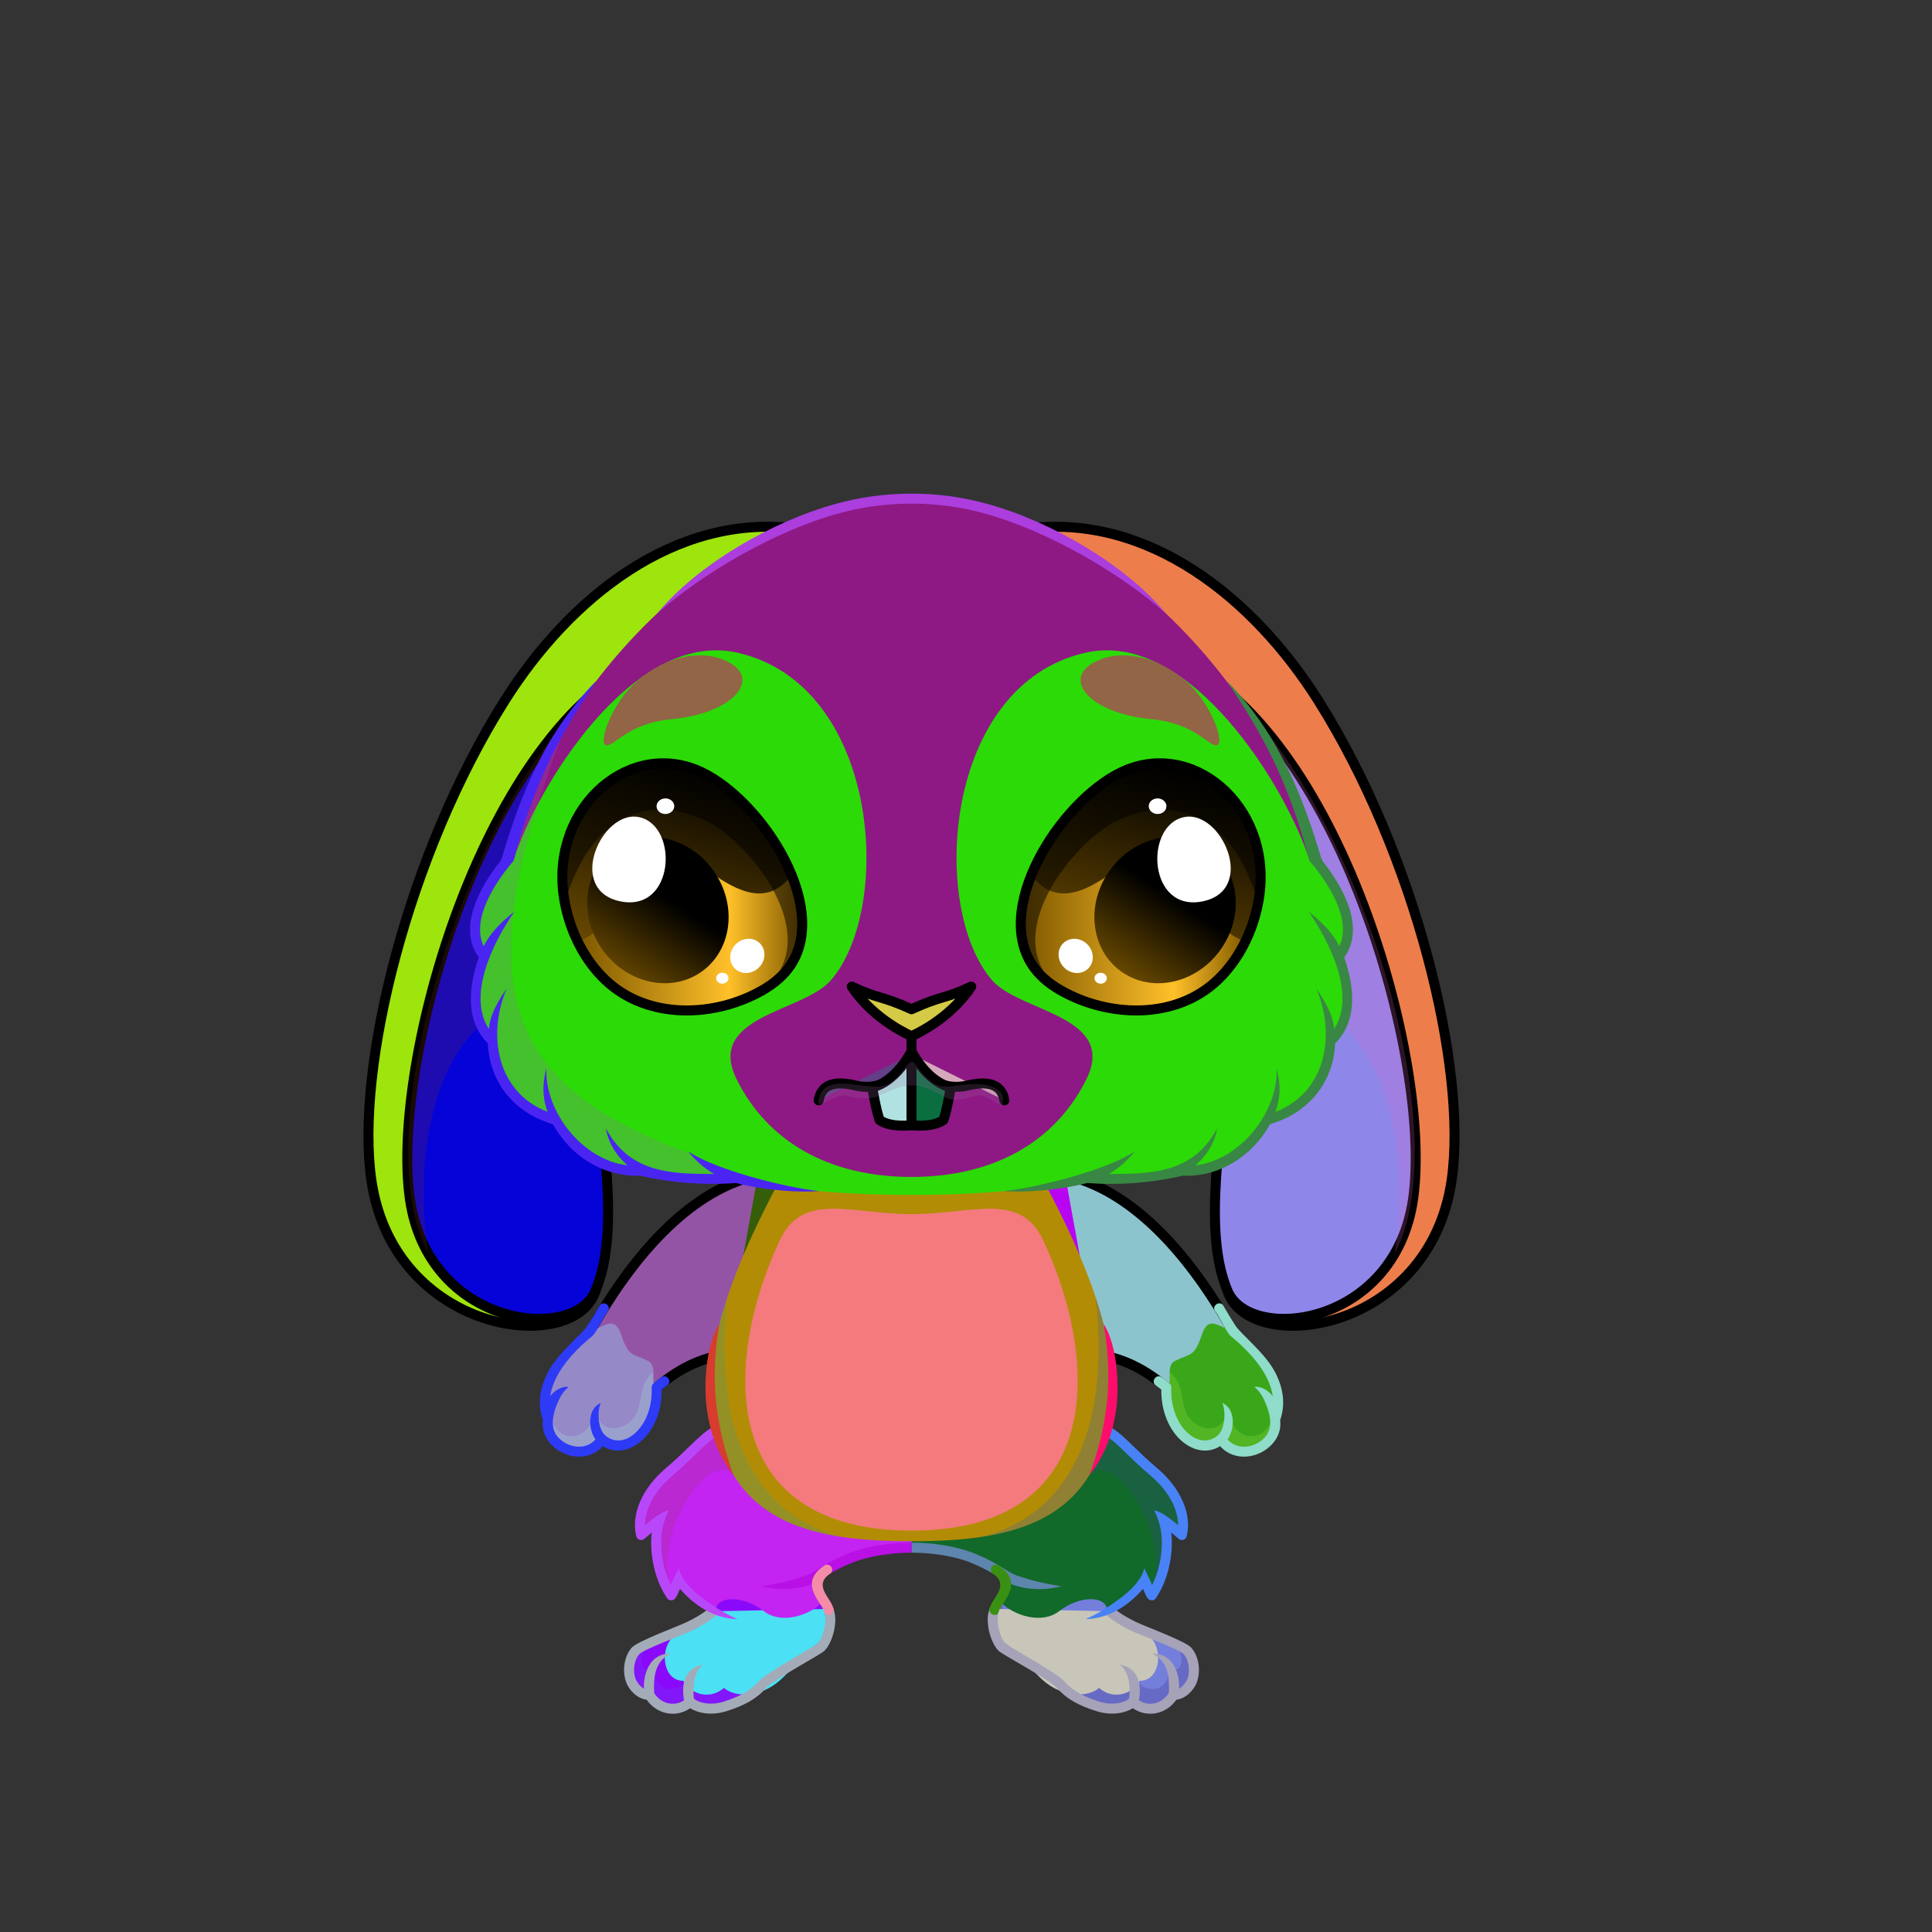 <svg xmlns="http://www.w3.org/2000/svg" xmlns:xlink="http://www.w3.org/1999/xlink" style="shape-rendering:geometricPrecision; text-rendering:geometricPrecision; image-rendering:optimizeQuality; fill-rule:evenodd; clip-rule:evenodd" version="1.1" viewBox="0 0 29000 29000" xml:space="preserve"><rect x="0" y="0" width="29000" height="29000" fill="#333333" stroke="none"/><defs><style type="text/css">.HairBack-Rabbit0fil0 {fill:none}
    
.RightFoot-Rabbit0fil27 {fill:#f9f7f4}
    
.RightFoot-Rabbit0fil10 {fill:black;fill-opacity:0.2}
    
.RightFoot-Rabbit0fil0 {fill:none}
    
.RightFoot-Rabbit0fil28 {fill:black;fill-rule:nonzero}
    
.RightLeg-Rabbit4fil31 {fill:url(#RightLeg-Rabbit4id13)}
    
.RightLeg-Rabbit4fil10 {fill:black;fill-opacity:0.2}
    
.RightLeg-Rabbit4fil28 {fill:black;fill-rule:nonzero}
    
.LeftFoot-Rabbit0fil27 {fill:#f9f7f4}
    
.LeftFoot-Rabbit0fil10 {fill:black;fill-opacity:0.2}
    
.LeftFoot-Rabbit0fil0 {fill:none}
    
.LeftFoot-Rabbit0fil28 {fill:black;fill-rule:nonzero}
    
.LeftLeg-Rabbit4fil44 {fill:url(#LeftLeg-Rabbit4id60)}
    
.LeftLeg-Rabbit4fil10 {fill:black;fill-opacity:0.2}
    
.LeftLeg-Rabbit4fil28 {fill:black;fill-rule:nonzero}
    
.RightHand-Rabbit0fil46 {fill:url(#RightHand-Rabbit0id27)}
    
.RightHand-Rabbit0fil10 {fill:black;fill-opacity:0.2}
    
.RightHand-Rabbit0fil0 {fill:none}
    
.RightHand-Rabbit0str0 {stroke:black;stroke-width:150;stroke-linecap:round;stroke-linejoin:round;stroke-miterlimit:22.926}
    
.RightPaw-Rabbit0fil27 {fill:#f9f7f4}
    
.RightPaw-Rabbit0fil10 {fill:black;fill-opacity:0.2}
    
.RightPaw-Rabbit0fil28 {fill:black;fill-rule:nonzero}
    
.LeftHand-Rabbit0fil52 {fill:url(#LeftHand-Rabbit0id173)}
    
.LeftHand-Rabbit0fil10 {fill:black;fill-opacity:0.2}
    
.LeftHand-Rabbit0fil0 {fill:none}
    
.LeftHand-Rabbit0str0 {stroke:black;stroke-width:150;stroke-linecap:round;stroke-linejoin:round;stroke-miterlimit:22.926}
    
.Body-Rabbit0fil58 {fill:url(#Body-Rabbit0id42)}
    
.Body-Rabbit0fil10 {fill:black;fill-opacity:0.2}
    
.Body-Rabbit0fil28 {fill:black;fill-rule:nonzero}
    
.Body-Rabbit0fil59 {fill:url(#Body-Rabbit0id23)}
    
.LeftPaw-Rabbit0fil27 {fill:#f9f7f4}
    
.LeftPaw-Rabbit0fil10 {fill:black;fill-opacity:0.2}
    
.LeftPaw-Rabbit0fil28 {fill:black;fill-rule:nonzero}
    
.Ears-Rabbit8fil128 {fill:url(#Ears-Rabbit8id106)}
    
.Ears-Rabbit8fil0 {fill:none}
    
.Ears-Rabbit8str0 {stroke:black;stroke-width:150;stroke-linecap:round;stroke-linejoin:round;stroke-miterlimit:22.926}
    
.Ears-Rabbit8fil129 {fill:url(#Ears-Rabbit8id145)}
    
.Ears-Rabbit8fil130 {fill:url(#Ears-Rabbit8id219)}
    
.Ears-Rabbit8fil10 {fill:black;fill-opacity:0.2}
    
.Ears-Rabbit8fil131 {fill:url(#Ears-Rabbit8id103)}
    
.Ears-Rabbit8fil132 {fill:url(#Ears-Rabbit8id146)}
    
.Ears-Rabbit8fil133 {fill:url(#Ears-Rabbit8id231)}
    
.Head-Rabbit6fil182 {fill:url(#Head-Rabbit6id264)}
    
.Head-Rabbit6fil183 {fill:url(#Head-Rabbit6id227)}
    
.Head-Rabbit6fil10 {fill:black;fill-opacity:0.2}
    
.Head-Rabbit6fil28 {fill:black;fill-rule:nonzero}
    
.Mouth-Rabbit5fil0 {fill:none}
    
.Mouth-Rabbit5str0 {stroke:black;stroke-width:150;stroke-linecap:round;stroke-linejoin:round;stroke-miterlimit:22.926}
    
.Mouth-Rabbit5fil197 {fill:url(#Mouth-Rabbit5id95)}
    
.Mouth-Rabbit5fil198 {fill:url(#Mouth-Rabbit5id128)}
    
.Mouth-Rabbit5fil10 {fill:black;fill-opacity:0.2}
    
.EyesClosed-Rabbit6fil207 {fill:#b57e58}
    
.EyesClosed-Rabbit6fil10 {fill:black;fill-opacity:0.2}
    
.EyesClosed-Rabbit6fil28 {fill:black;fill-rule:nonzero}
    
.Eyes-Rabbit6fil248 {fill:url(#Eyes-Rabbit6id174)}
    
.Eyes-Rabbit6fil249 {fill:url(#Eyes-Rabbit6id241)}
    
.Eyes-Rabbit6fil189 {fill:black;fill-opacity:0.502}
    
.Eyes-Rabbit6fil250 {fill:url(#Eyes-Rabbit6id98)}
    
.Eyes-Rabbit6fil0 {fill:none}
    
.Eyes-Rabbit6str0 {stroke:black;stroke-width:150;stroke-linecap:round;stroke-linejoin:round;stroke-miterlimit:22.926}
    
.Eyes-Rabbit6fil211 {fill:white}
    
.Eyes-Rabbit6fil251 {fill:url(#Eyes-Rabbit6id210)}
    
.Eyes-Rabbit6fil252 {fill:url(#Eyes-Rabbit6id261)}
    
.Eyes-Rabbit6fil253 {fill:url(#Eyes-Rabbit6id105)}
    
.Moustache-Rabbit0fil0 {fill:none}
    
.Nose-Rabbit0fil320 {fill:url(#Nose-Rabbit0id300)}
    
.Nose-Rabbit0str0 {stroke:black;stroke-width:150;stroke-linecap:round;stroke-linejoin:round;stroke-miterlimit:22.926}
    
.Hair-Rabbit0fil0 {fill:none}
    
</style><linearGradient gradientUnits="objectBoundingBox" id="RightLeg-Rabbit4id13" x1="50%" x2="50%" xlink:href="#RightLeg-Rabbit4id6" y1="105.828%" y2="0%">
  </linearGradient><linearGradient gradientUnits="userSpaceOnUse" id="LeftLeg-Rabbit4id60" x1="11637.87" x2="11637.87" xlink:href="#LeftLeg-Rabbit4id6" y1="24464.53" y2="21007.78">
  </linearGradient><linearGradient gradientUnits="objectBoundingBox" id="RightHand-Rabbit0id27" x1="34.059%" x2="65.941%" xlink:href="#RightHand-Rabbit0id26" y1="2.366%" y2="97.634%">
  </linearGradient><linearGradient gradientUnits="objectBoundingBox" id="LeftHand-Rabbit0id173" x1="73.727%" x2="26.114%" xlink:href="#LeftHand-Rabbit0id26" y1="4.016%" y2="96.235%">
  </linearGradient><linearGradient gradientUnits="objectBoundingBox" id="Body-Rabbit0id42" x1="50%" x2="50%" y1="2.16557e-14%" y2="100%">
   <stop offset="0" style="stop-opacity:1; stop-color:#ccb8b8"/>
   <stop offset="0.031" style="stop-opacity:1; stop-color:#ccb8b8"/>
   <stop offset="0.529" style="stop-opacity:1; stop-color:#f3e7e7"/>
   <stop offset="1" style="stop-opacity:1; stop-color:#ffffff"/>
  </linearGradient><linearGradient gradientUnits="userSpaceOnUse" id="Body-Rabbit0id23" x1="13681.92" x2="13681.92" y1="22974.87" y2="18143.76">
   <stop offset="0" style="stop-opacity:1; stop-color:#f9f7f4"/>
   <stop offset="0.659" style="stop-opacity:1; stop-color:#f9f7f4"/>
   <stop offset="1" style="stop-opacity:1; stop-color:#ede7dd"/>
  </linearGradient><linearGradient gradientUnits="userSpaceOnUse" id="Ears-Rabbit8id106" x1="16557.04" x2="20692.69" xlink:href="#Ears-Rabbit8id1" y1="19129.25" y2="8677.84">
  </linearGradient><linearGradient gradientUnits="userSpaceOnUse" id="Ears-Rabbit8id145" x1="21667.3" x2="16318.82" y1="16713.36" y2="12762.13">
   <stop offset="0" style="stop-opacity:1; stop-color:#F5CCC9"/>
   <stop offset="0.588" style="stop-opacity:1; stop-color:#CC9C9A"/>
   <stop offset="1" style="stop-opacity:1; stop-color:#A36B6B"/>
  </linearGradient><linearGradient gradientUnits="userSpaceOnUse" id="Ears-Rabbit8id219" x1="17130.14" x2="20965.54" y1="13801.93" y2="13874.63">
   <stop offset="0" style="stop-opacity:1; stop-color:#E8B6B2"/>
   <stop offset="0.588" style="stop-opacity:1; stop-color:#C6918F"/>
   <stop offset="1" style="stop-opacity:1; stop-color:#A36B6B"/>
  </linearGradient><linearGradient gradientUnits="userSpaceOnUse" id="Ears-Rabbit8id103" x1="6671.21" x2="10806.86" xlink:href="#Ears-Rabbit8id1" y1="19129.25" y2="8677.84">
  </linearGradient><linearGradient gradientUnits="userSpaceOnUse" id="Ears-Rabbit8id146" x1="11045.05" x2="5696.58" xlink:href="#Ears-Rabbit8id145" y1="16713.36" y2="12762.13">
  </linearGradient><linearGradient gradientUnits="userSpaceOnUse" id="Ears-Rabbit8id231" x1="10233.74" x2="6398.34" xlink:href="#Ears-Rabbit8id219" y1="13801.93" y2="13874.63">
  </linearGradient><linearGradient gradientUnits="userSpaceOnUse" id="Head-Rabbit6id264" x1="17495.71" x2="17495.71" xlink:href="#Head-Rabbit6id23" y1="7484.82" y2="15614.16">
  </linearGradient><linearGradient gradientUnits="userSpaceOnUse" id="Head-Rabbit6id227" x1="10731.82" x2="10731.82" xlink:href="#Head-Rabbit6id39" y1="17666.27" y2="7484.8">
  </linearGradient><linearGradient gradientUnits="userSpaceOnUse" id="Mouth-Rabbit5id95" x1="13386.99" x2="13386.99" xlink:href="#Mouth-Rabbit5id81" y1="15780.92" y2="16896.72">
  </linearGradient><linearGradient gradientUnits="userSpaceOnUse" id="Mouth-Rabbit5id128" x1="13976.89" x2="13976.89" xlink:href="#Mouth-Rabbit5id81" y1="15780.92" y2="16896.72">
  </linearGradient><linearGradient gradientUnits="userSpaceOnUse" id="Eyes-Rabbit6id174" x1="16667.93" x2="17677.76" xlink:href="#Eyes-Rabbit6id41" y1="15132.42" y2="11496.91">
  </linearGradient><linearGradient gradientUnits="userSpaceOnUse" id="Eyes-Rabbit6id241" x1="18705.14" x2="15387.37" y1="14273.54" y2="14273.54">
   <stop offset="0" style="stop-opacity:1; stop-color:#805900"/>
   <stop offset="0.329" style="stop-opacity:1; stop-color:#ffc029"/>
   <stop offset="1" style="stop-opacity:1; stop-color:#805900"/>
  </linearGradient><linearGradient gradientUnits="userSpaceOnUse" id="Eyes-Rabbit6id98" x1="18108" x2="16868.41" xlink:href="#Eyes-Rabbit6id84" y1="12713.47" y2="14609.39">
  </linearGradient><linearGradient gradientUnits="userSpaceOnUse" id="Eyes-Rabbit6id210" x1="9782" x2="10791.82" xlink:href="#Eyes-Rabbit6id41" y1="15132.42" y2="11496.91">
  </linearGradient><linearGradient gradientUnits="userSpaceOnUse" id="Eyes-Rabbit6id261" x1="12042.85" x2="8725.08" xlink:href="#Eyes-Rabbit6id241" y1="14273.54" y2="14273.54">
  </linearGradient><linearGradient gradientUnits="userSpaceOnUse" id="Eyes-Rabbit6id105" x1="10495.48" x2="9255.89" xlink:href="#Eyes-Rabbit6id84" y1="12713.47" y2="14609.39">
  </linearGradient><linearGradient gradientUnits="userSpaceOnUse" id="Nose-Rabbit0id300" x1="12846.46" x2="12948.19" y1="14801.53" y2="15641.16">
   <stop offset="0" style="stop-opacity:1; stop-color:#FFCCCC"/>
   <stop offset="1" style="stop-opacity:1; stop-color:#DB9092"/>
  </linearGradient><linearGradient gradientUnits="objectBoundingBox" id="RightLeg-Rabbit4id6" x1="50%" x2="50%" y1="105.828%" y2="0%">
   <stop offset="0" style="stop-opacity:1; stop-color:#ffffff"/>
   <stop offset="0.439" style="stop-opacity:1; stop-color:#ffffff"/>
   <stop offset="1" style="stop-opacity:1; stop-color:#f3e7e7"/>
  </linearGradient><linearGradient gradientUnits="objectBoundingBox" id="LeftLeg-Rabbit4id6" x1="50%" x2="50%" y1="105.828%" y2="0%">
   <stop offset="0" style="stop-opacity:1; stop-color:#ffffff"/>
   <stop offset="0.439" style="stop-opacity:1; stop-color:#ffffff"/>
   <stop offset="1" style="stop-opacity:1; stop-color:#f3e7e7"/>
  </linearGradient><linearGradient gradientUnits="userSpaceOnUse" id="RightHand-Rabbit0id26" x1="16087.42" x2="17274.71" y1="17785.04" y2="20860.85">
   <stop offset="0" style="stop-opacity:1; stop-color:#ccb8b8"/>
   <stop offset="0.878" style="stop-opacity:1; stop-color:#f3e7e7"/>
   <stop offset="1" style="stop-opacity:1; stop-color:#f3e7e7"/>
  </linearGradient><linearGradient gradientUnits="userSpaceOnUse" id="LeftHand-Rabbit0id26" x1="16087.42" x2="17274.71" y1="17785.04" y2="20860.85">
   <stop offset="0" style="stop-opacity:1; stop-color:#ccb8b8"/>
   <stop offset="0.878" style="stop-opacity:1; stop-color:#f3e7e7"/>
   <stop offset="1" style="stop-opacity:1; stop-color:#f3e7e7"/>
  </linearGradient><linearGradient gradientUnits="userSpaceOnUse" id="Ears-Rabbit8id1" x1="13681.94" x2="13681.94" y1="17582.76" y2="9785.49">
   <stop offset="0" style="stop-opacity:1; stop-color:#b57e58"/>
   <stop offset="1" style="stop-opacity:1; stop-color:#dba781"/>
  </linearGradient><linearGradient gradientUnits="userSpaceOnUse" id="Head-Rabbit6id23" x1="13681.92" x2="13681.92" y1="22974.87" y2="18143.76">
   <stop offset="0" style="stop-opacity:1; stop-color:#f9f7f4"/>
   <stop offset="0.659" style="stop-opacity:1; stop-color:#f9f7f4"/>
   <stop offset="1" style="stop-opacity:1; stop-color:#ede7dd"/>
  </linearGradient><linearGradient gradientUnits="userSpaceOnUse" id="Head-Rabbit6id39" x1="13686.09" x2="13686.08" y1="17936.72" y2="7484.8">
   <stop offset="0" style="stop-opacity:1; stop-color:#ccb8b8"/>
   <stop offset="0.4" style="stop-opacity:1; stop-color:#f3e7e7"/>
   <stop offset="1" style="stop-opacity:1; stop-color:#ffffff"/>
  </linearGradient><linearGradient gradientUnits="userSpaceOnUse" id="Mouth-Rabbit5id81" x1="13402.39" x2="13402.39" y1="15588.37" y2="16582.43">
   <stop offset="0" style="stop-opacity:1; stop-color:#D6D6D6"/>
   <stop offset="0.6" style="stop-opacity:1; stop-color:white"/>
   <stop offset="1" style="stop-opacity:1; stop-color:#f9f7f4"/>
  </linearGradient><linearGradient gradientUnits="userSpaceOnUse" id="Eyes-Rabbit6id41" x1="17102.45" x2="17102.45" y1="15038.45" y2="11047.09">
   <stop offset="0" style="stop-opacity:1; stop-color:#805900"/>
   <stop offset="1" style="stop-opacity:1; stop-color:black"/>
  </linearGradient><linearGradient gradientUnits="userSpaceOnUse" id="Eyes-Rabbit6id84" x1="16563.56" x2="16563.56" y1="11311.33" y2="14277.21">
   <stop offset="0" style="stop-opacity:1; stop-color:black"/>
   <stop offset="0.4" style="stop-opacity:1; stop-color:black"/>
   <stop offset="1" style="stop-opacity:1; stop-color:#664700"/>
  </linearGradient></defs><g id="HairBack-Rabbit0">
  <animateTransform additive="sum" attributeName="transform" dur="10" repeatCount="indefinite" type="translate" values="0;0 200;0;0 200;0;0 200;0;0 200;0"/>
  <rect class="HairBack-Rabbit0fil0" height="889.5" width="889.5" x="13237.19" y="6589.66"/>
 </g><g id="RightFoot-Rabbit0">
  <path class="RightFoot-Rabbit0fil27" d="M17611.19 25439.21c-123.56,214.04 -403.48,285.33 -610.7,105.88 -70.65,70.23 -293.11,185.78 -526.32,65.76 -538.29,-277.03 -1055.04,-639.06 -1398.31,-887.33 -220.49,-159.46 -188.05,-525.91 -70.64,-700.58 363.68,340.29 782.66,-165.21 1075.55,-247.93 373.84,-101.68 736.94,157.82 534.63,412.54 198.78,95.76 1024.55,447.2 1177.27,620.9 168.78,191.95 120.75,630.76 -181.48,630.76z" style="fill:#747edb"/>
  <path class="RightFoot-Rabbit0fil10" d="M17619.89 25467.81c-123.56,214.04 -392.89,285.33 -600.11,105.88 -263.27,261.71 -916.66,-12.43 -1207.68,-387.7 -314.79,-217.24 -676.79,-421.62 -795.64,-500.03 -156.12,-103 -53.19,-398.33 -20.96,-584.15 17.85,-13.98 36.32,-26.67 55.45,-37.83 -59.89,533.31 1968.85,1766.03 1957.44,1098.35 213.34,341.57 585.05,186.16 533.82,-150.27 126.71,133.91 271.29,-14.39 142.78,-274 182.48,62.12 215.54,288.03 209.67,440.56 -17.28,153.49 -106.7,289.19 -274.77,289.19z" style="fill:#341c6d"/>
  <path class="RightFoot-Rabbit0fil0" d="M16655.48 24185.7c277.12,231.33 479.91,239.56 632.6,413.23 168.75,191.92 120.75,630.76 -181.48,630.76 -123.56,214.04 -403.48,285.33 -610.7,105.88 -70.65,70.23 -276.53,145.76 -526.32,65.76 -409.3,-131.08 -519.97,-488.94 -871.1,-725.96 -156.04,-105.33 -138.82,-331.38 -109.24,-523.93" style="fill:#c8c6b9"/>
  <path class="RightFoot-Rabbit0fil28" d="M16703.53 24128.28c-32.23,14.49 -151.74,68.29 -96.1,114.84 143.13,119.49 265.97,181.45 373.06,235.47 99.11,49.99 720.41,275.03 788.45,352.42 80.91,92.01 97.3,255.88 55.21,369.54 -18.07,48.79 -77.99,123.14 -125.37,147 7.55,-268.78 -114.77,-534.12 -402.24,-526.25 186.74,95.17 268.32,253.8 247.69,592.25 -49.04,79.15 -127.69,137.43 -219.87,155.2 -79.73,15.37 -160.2,-1.74 -228.24,-45.5 38.29,-218.05 10.29,-483.64 -289.14,-537.54 139.24,98.32 162.69,330.02 141.92,510.69 -31.45,29.61 -97.92,60.43 -188.69,71.77 -74.89,9.35 -163.69,4.41 -259.78,-26.36 -221.4,-70.9 -389.39,-150.77 -526.67,-306.64 -103.47,-117.46 -723.13,-457.1 -875.28,-559.8 -56.89,-38.4 -106.48,-200.43 -115.52,-274.13 -5.91,-48.16 -12.39,-90.93 -7.5,-133.2 3.75,-32.35 5.98,-48.97 23.54,-102.83 14.63,-97.52 -109.65,-115.23 -144.78,-21.39 -12.89,39.53 -20.74,74.23 -25.45,109.36 -7,52.14 -2.13,105.01 5.37,166.22 13.96,113.78 81.43,313.29 180.56,380.19 136.05,91.83 749.3,424.19 846.56,534.6 151.08,171.53 332.23,266.34 593.47,350 119.65,38.32 230.28,44.46 323.64,32.8 92.59,-11.56 170.46,-41.41 225.37,-75.73 103.09,69.99 225.69,98.3 348.74,74.57 124.29,-23.96 233.03,-98.13 304.52,-201.86 136.16,-15.63 261.32,-136.4 307.77,-261.86 61.19,-165.25 34.13,-386.54 -83.33,-520.12 -86.71,-98.62 -720.16,-329.8 -833.57,-387 -99.73,-50.31 -214.13,-108.01 -344.34,-216.71z" style="fill:#a6a2b8"/>
 </g><g id="LeftFoot-Rabbit0">
  <path class="LeftFoot-Rabbit0fil27" d="M9752.69 25439.21c123.56,214.04 403.48,285.33 610.7,105.88 70.65,70.23 276.53,145.75 526.32,65.76 409.29,-131.08 1021.6,-618.6 1364.87,-866.87 220.49,-159.46 204.8,-507.21 104.08,-721.04 -363.68,340.29 -782.66,-165.21 -1075.55,-247.93 -373.84,-101.68 -736.94,157.82 -534.63,412.54 -198.78,95.76 -1024.55,447.2 -1177.27,620.9 -168.78,191.95 -120.75,630.76 181.48,630.76z" style="fill:#8b09fa"/>
  <path class="LeftFoot-Rabbit0fil10" d="M9743.99 25467.81c123.56,214.04 392.89,285.33 600.11,105.88 263.27,261.71 916.66,-12.43 1207.68,-387.7 314.79,-217.24 676.79,-421.62 795.64,-500.03 156.12,-103 53.19,-398.33 20.96,-584.15 -17.85,-13.98 -36.32,-26.67 -55.45,-37.83 59.89,533.31 -1968.85,1766.03 -1957.44,1098.35 -213.34,341.57 -585.05,186.16 -533.82,-150.27 -126.71,133.91 -271.29,-14.39 -142.78,-274 -182.48,62.12 -215.54,288.03 -209.67,440.56 17.28,153.49 106.7,289.19 274.77,289.19z" style="fill:#5f54f7"/>
  <path class="LeftFoot-Rabbit0fil0" d="M10708.4 24185.7c-277.12,231.33 -479.91,239.56 -632.6,413.23 -168.75,191.92 -120.75,630.76 181.48,630.76 123.56,214.04 403.48,285.33 610.7,105.88 70.65,70.23 276.53,145.76 526.32,65.76 409.3,-131.08 519.97,-488.94 871.1,-725.96 156.04,-105.33 138.82,-331.38 109.24,-523.93" style="fill:#4be0f3"/>
  <path class="LeftFoot-Rabbit0fil28" d="M10660.35 24128.28c32.23,14.49 151.74,68.29 96.1,114.84 -143.13,119.49 -265.97,181.45 -373.06,235.47 -99.11,49.99 -720.41,275.03 -788.45,352.42 -80.91,92.01 -97.3,255.88 -55.21,369.54 18.07,48.79 77.99,123.14 125.37,147 -7.55,-268.78 114.77,-534.12 402.24,-526.25 -186.74,95.17 -268.32,253.8 -247.69,592.25 49.04,79.15 127.69,137.43 219.87,155.2 79.73,15.37 160.2,-1.74 228.24,-45.5 -38.29,-218.05 -10.29,-483.64 289.14,-537.54 -139.24,98.32 -162.69,330.02 -141.92,510.69 31.45,29.61 97.92,60.43 188.69,71.77 74.89,9.35 163.69,4.41 259.78,-26.36 221.4,-70.9 389.39,-150.77 526.67,-306.64 103.47,-117.46 723.13,-457.1 875.28,-559.8 56.89,-38.4 106.48,-200.43 115.52,-274.13 5.91,-48.16 12.39,-90.93 7.5,-133.2 -3.75,-32.35 -5.98,-48.97 -23.54,-102.83 -14.63,-97.52 109.65,-115.23 144.78,-21.39 12.89,39.53 20.74,74.23 25.45,109.36 7,52.14 2.13,105.01 -5.37,166.22 -13.96,113.78 -81.43,313.29 -180.56,380.19 -136.05,91.83 -749.3,424.19 -846.56,534.6 -151.08,171.53 -332.23,266.34 -593.47,350 -119.65,38.32 -230.28,44.46 -323.64,32.8 -92.59,-11.56 -170.46,-41.41 -225.37,-75.73 -103.09,69.99 -225.69,98.3 -348.74,74.57 -124.29,-23.96 -233.03,-98.13 -304.52,-201.86 -136.16,-15.63 -261.32,-136.4 -307.77,-261.86 -61.19,-165.25 -34.13,-386.54 83.33,-520.12 86.71,-98.62 720.16,-329.8 833.57,-387 99.73,-50.31 214.13,-108.01 344.34,-216.71z" style="fill:#a4abb8"/>
 </g><g id="RightLeg-Rabbit4">
  <g id="_2131616296336">
   <path class="RightLeg-Rabbit4fil31" d="M13681.96 23259.3c350.13,0 1187.7,54.85 1405.45,467.27 87.55,165.82 -151.71,216.56 -84.09,308.83 214.87,221.86 637.04,349.26 895.5,148.38 312.37,-242.78 712.13,-231.34 719.72,-12.18 163.96,-117.1 352.27,-257.58 511.26,-416.38 75.78,-75.7 134.98,224.19 191.63,140.71 92.77,-136.68 242.45,-624.21 175.85,-941.8 -46.68,-222.62 217.54,183.29 264.31,-41.94 102.95,-495.69 -762.67,-1003.84 -928.04,-1208.49 -192.76,-238.53 -383.62,-420.68 -503.48,-515.48 -621.48,859.57 -1470.39,1269.07 -2648.11,1328.08l0 743z" style="fill:#11692a"/>
   <path class="RightLeg-Rabbit4fil10" d="M17296.57 23815.94c167.8,68.23 245.24,-716.86 200.71,-861.81 -45.44,-147.92 236.13,109.09 242.4,-41.76 25.81,-621.24 -556.68,-826.04 -711.33,-1021.1 -210.47,-265.45 -446.93,-478.62 -598.66,-617.65l-157.05 727.06c26.43,47.89 52.85,95.78 79.28,143.67 387.48,-413.26 1218.4,929.14 944.65,1671.59z" style="fill:#4045a0"/>
   <path class="RightLeg-Rabbit4fil28" d="M13681.96 23156.77c0,53.89 0,70.23 0,150.29 1.05,-0.09 369.66,-11.33 754.66,102.19 128.96,38.03 326.86,124.14 481.95,220.11 121.28,75.04 227.25,140.61 294.6,161.31 67.97,20.91 336.72,117.86 720.21,19.22 -408.62,-65.2 -515.39,-112.7 -675.71,-162 -47.86,-14.71 -146.31,-75.63 -259,-145.36 -162.97,-100.83 -370.1,-192.66 -519.34,-236.67 -413.86,-122.04 -796.24,-109.25 -797.37,-109.09z" style="fill:#5e85ad"/>
   <path class="RightLeg-Rabbit4fil28" d="M14852.37 24149.58c-6.63,40.77 19.98,82.54 60.75,89.17 40.77,6.63 59.9,0.68 77.73,-47.56 3.27,-19.88 35.74,-71.71 63.2,-114.07 105.22,-162.3 243.27,-375.23 -65.46,-578.32 -34.46,-22.65 -80.77,-13.08 -103.42,21.38 -22.65,34.46 -13.08,80.77 21.38,103.42 184.59,121.43 92.39,263.67 22.1,372.08 -36.56,56.4 -63.62,104.09 -76.28,153.9z" style="fill:#3a9012"/>
   <path class="RightLeg-Rabbit4fil28" d="M16582.7 21547.28c-36.72,-18.93 -51.15,-64.06 -32.22,-100.78 18.93,-36.72 64.06,-51.15 100.78,-32.22 124.69,64.52 222.45,159.56 361.2,294.46 94.77,92.15 209.56,203.74 365.74,336.82 169.87,144.73 299.03,314.64 375.43,489.23 77.04,176.08 100.76,357.48 59.39,524.33 -9.86,40.12 -50.41,64.65 -90.53,54.79 -12.4,-3.05 -23.3,-9.03 -32.17,-17.02l-15.48 -13.19c-38.52,-32.82 -69.33,-59.07 -94.23,-80.02 3.97,32.12 6.71,66.51 8.01,102.68 3.8,105.97 -4.16,229.12 -28.45,356.32 -17.64,92.42 -44.18,187.94 -81.43,281.8 -33.83,85.26 -76.07,168.09 -127.88,244.65 -23.13,34.3 -69.7,43.35 -104,20.22 -9.24,-6.23 -16.65,-14.16 -22.08,-23.09 -23.59,-34.34 -39.44,-71.21 -57.82,-114.01l-10.03 -23.24c-68.27,79.45 -143.61,153.83 -238.76,225.03 -81.66,61.11 -305.45,222 -624.14,230.03 213.17,-93.87 379.67,-207.25 523.91,-315.18 94.78,-70.92 316.1,-249.99 357.53,-449.12 33.8,65.8 97.75,200.98 119.14,250.03 16.78,-32.98 31.84,-66.54 45.27,-100.4 33.1,-83.42 57.01,-169.96 73.21,-254.84 22.2,-116.28 29.52,-227.77 26.11,-322.92 -4.27,-119.08 -27.5,-265.47 -114.54,-443.87 109.29,36.44 175.18,72.29 358.78,226.94 0.6,-97.41 -22.77,-199.28 -66.91,-300.16 -67.38,-154 -182.83,-305.15 -335.59,-435.31 -159.38,-135.81 -276.27,-249.45 -372.78,-343.28 -129.35,-125.76 -220.49,-214.37 -325.46,-268.68z" style="fill:#4882f6"/>
  </g>
 </g><g id="LeftLeg-Rabbit4">
  <path class="LeftLeg-Rabbit4fil44" d="M13681.92 23259.3c-350.13,0 -1187.7,54.85 -1405.45,467.27 -87.55,165.82 151.71,216.56 84.09,308.83 -214.87,221.86 -637.04,349.26 -895.5,148.38 -312.37,-242.78 -712.13,-231.34 -719.72,-12.18 -163.96,-117.1 -352.27,-257.58 -511.26,-416.38 -75.78,-75.7 -134.98,224.19 -191.63,140.71 -92.77,-136.68 -242.45,-624.21 -175.85,-941.8 46.68,-222.62 -217.54,183.29 -264.31,-41.94 -102.95,-495.69 762.67,-1003.84 928.04,-1208.49 192.76,-238.53 383.62,-420.68 503.48,-515.48 621.48,859.57 1470.39,1269.07 2648.11,1328.08l0 743z" style="fill:#c324f2"/>
  <path class="LeftLeg-Rabbit4fil10" d="M10067.31 23815.94c-167.8,68.23 -245.24,-716.86 -200.71,-861.81 45.44,-147.92 -236.13,109.09 -242.4,-41.76 -25.81,-621.24 556.68,-826.04 711.33,-1021.1 210.47,-265.45 446.93,-478.62 598.66,-617.65l157.05 727.06c-26.43,47.89 -52.85,95.78 -79.28,143.67 -387.48,-413.26 -1218.4,929.14 -944.65,1671.59z" style="fill:#943b49"/>
  <path class="LeftLeg-Rabbit4fil28" d="M13681.92 23156.77c0,53.89 0,70.23 0,150.29 -1.05,-0.09 -369.66,-11.33 -754.66,102.19 -128.96,38.03 -326.86,124.14 -481.95,220.11 -121.28,75.04 -227.25,140.61 -294.6,161.31 -67.97,20.91 -336.72,117.86 -720.21,19.22 408.62,-65.2 515.39,-112.7 675.71,-162 47.86,-14.71 146.31,-75.63 259,-145.36 162.97,-100.83 370.1,-192.66 519.34,-236.67 413.86,-122.04 796.24,-109.25 797.37,-109.09z" style="fill:#b910e6"/>
  <path class="LeftLeg-Rabbit4fil28" d="M12511.51 24149.58c6.63,40.77 -19.98,82.54 -60.75,89.17 -40.77,6.63 -59.9,0.68 -77.73,-47.56 -3.27,-19.88 -35.74,-71.71 -63.2,-114.07 -105.22,-162.3 -243.27,-375.23 65.46,-578.32 34.46,-22.65 80.77,-13.08 103.42,21.38 22.65,34.46 13.08,80.77 -21.38,103.42 -184.59,121.43 -92.39,263.67 -22.1,372.08 36.56,56.4 63.62,104.09 76.28,153.9z" style="fill:#f48ca8"/>
  <path class="LeftLeg-Rabbit4fil28" d="M10781.18 21547.28c36.72,-18.93 51.15,-64.06 32.22,-100.78 -18.93,-36.72 -64.06,-51.15 -100.78,-32.22 -124.69,64.52 -222.45,159.56 -361.2,294.46 -94.77,92.15 -209.56,203.74 -365.74,336.82 -169.87,144.73 -299.03,314.64 -375.43,489.23 -77.04,176.08 -100.76,357.48 -59.39,524.33 9.86,40.12 50.41,64.65 90.53,54.79 12.4,-3.05 23.3,-9.03 32.17,-17.02l15.48 -13.19c38.52,-32.82 69.33,-59.07 94.23,-80.02 -3.97,32.12 -6.71,66.51 -8.01,102.68 -3.8,105.97 4.16,229.12 28.45,356.32 17.64,92.42 44.18,187.94 81.43,281.8 33.83,85.26 76.07,168.09 127.88,244.65 23.13,34.3 69.7,43.35 104,20.22 9.24,-6.23 16.65,-14.16 22.08,-23.09 23.59,-34.34 39.44,-71.21 57.82,-114.01l10.03 -23.24c68.27,79.45 143.61,153.83 238.76,225.03 81.66,61.11 305.45,222 624.14,230.03 -213.17,-93.87 -379.67,-207.25 -523.91,-315.18 -94.78,-70.92 -316.1,-249.99 -357.53,-449.12 -33.8,65.8 -97.75,200.98 -119.14,250.03 -16.78,-32.98 -31.84,-66.54 -45.27,-100.4 -33.1,-83.42 -57.01,-169.96 -73.21,-254.84 -22.2,-116.28 -29.52,-227.77 -26.11,-322.92 4.27,-119.08 27.5,-265.47 114.54,-443.87 -109.29,36.44 -175.18,72.29 -358.78,226.94 -0.6,-97.41 22.77,-199.28 66.91,-300.16 67.38,-154 182.83,-305.15 335.59,-435.31 159.38,-135.81 276.27,-249.45 372.78,-343.28 129.35,-125.76 220.49,-214.37 325.46,-268.68z" style="fill:#b947fa"/>
 </g><g id="RightHand-Rabbit0">
  <animateTransform additive="sum" attributeName="transform" dur="10" repeatCount="indefinite" type="translate" values="0;0 200;0;0 200;0;0 200;0;0 200;0"/>
  <path class="RightHand-Rabbit0fil46" d="M16231.2 17708.66c1006.56,345.42 1818.61,1401.79 2256.58,2165.43 288.88,503.69 -636.05,1265.03 -911.19,1013.52 -627.05,-573.17 -1208.37,-619.78 -1688.45,-542.15 -741.88,119.97 -1352.69,-1920.87 -930.81,-2545.29 421.91,-21.63 933.51,-40.49 1273.87,-91.51z" style="fill:#b804f3"/>
  <path class="RightHand-Rabbit0fil10" d="M17511.96 20830.3c-602.27,-518.8 -1160.28,-559.8 -1623.82,-484.84 -171.07,27.66 -335.13,-59.69 -481.2,-217.95 -325.13,-471.76 752.73,-1097.7 1038.62,-655.88 261.31,403.84 734.1,847.76 1111.39,1126.01 -1.79,93.3 16.27,193.39 -44.96,232.66l0 -0.01 -0.03 0.01z" style="fill:#106415"/>
  <path class="RightHand-Rabbit0fil0 RightHand-Rabbit0str0" d="M16476.95 20332.96c340.18,46.54 711.15,199.54 1099.64,554.65 275.13,251.49 1152.89,-508.63 864.02,-1012.31 -437.96,-763.63 -1202.86,-1821.23 -2209.41,-2166.64 -90.05,-30.9 -171.83,-58.83 -246.03,-84.05" style="fill:#8cc4cd"/>
 </g><g id="LeftHand-Rabbit0">
   <animateTransform additive="sum" attributeName="transform" dur="10" repeatCount="indefinite" type="translate" values="0;0 200;0;0 200;0;0 200;0;0 200;0"/>
  <path class="LeftHand-Rabbit0fil52" d="M11132.64 17708.66c-1006.56,345.42 -1818.61,1401.79 -2256.58,2165.43 -288.88,503.69 636.05,1265.03 911.19,1013.52 627.05,-573.17 1208.37,-619.78 1688.45,-542.15 741.88,119.97 1352.69,-1920.87 930.81,-2545.29 -421.91,-21.63 -933.51,-40.49 -1273.87,-91.51z" style="fill:#355e08"/>
  <path class="LeftHand-Rabbit0fil10" d="M9851.88 20830.3c602.27,-518.8 1160.28,-559.8 1623.82,-484.84 171.07,27.66 335.13,-59.69 481.2,-217.95 325.13,-471.76 -752.73,-1097.7 -1038.62,-655.88 -261.31,403.84 -734.1,847.76 -1111.39,1126.01 1.79,93.3 -16.27,193.39 44.96,232.66l0 -0.01 0.03 0.01z" style="fill:#570057"/>
  <path class="LeftHand-Rabbit0fil0 LeftHand-Rabbit0str0" d="M10886.89 20332.96c-340.18,46.54 -711.15,199.54 -1099.64,554.65 -275.13,251.49 -1152.89,-508.63 -864.02,-1012.31 437.96,-763.63 1202.86,-1821.23 2209.41,-2166.64 90.05,-30.9 171.83,-58.83 246.03,-84.05" style="fill:#9454a5"/>
 </g><g id="Body-Rabbit0">
   <animateTransform additive="sum" attributeName="transform" dur="10" repeatCount="indefinite" type="translate" values="0;0 200;0;0 200;0;0 200;0;0 200;0"/>
  <path class="Body-Rabbit0fil58" d="M13681.92 23134.87c-1547.89,0 -2751.5,-290.59 -2992.7,-1955.85 -146.87,-1014.04 390.42,-2286.86 991,-3419.88 634.24,80.29 1288.94,123.26 2001.7,142.31 712.76,-19.05 1367.46,-62.02 2001.7,-142.31 600.58,1133.02 1137.87,2405.84 991,3419.88 -241.2,1665.26 -1444.81,1955.85 -2992.7,1955.85z" style="fill:#b38c05"/>
  <path class="Body-Rabbit0fil10" d="M12620.51 23067.29c-1015.93,-155.83 -1748.88,-628.88 -1931.29,-1888.27 -75.17,-519 28.96,-1105.79 228.98,-1706.93 -223.57,2000.42 401.77,3257.02 1702.31,3595.2z" style="fill:#16a2a9"/>
  <path class="Body-Rabbit0fil28" d="M11011.96 22144.35c-249.8,-320.87 -347.52,-640.99 -396.86,-954.78 -59.27,-376.93 -23.8,-997.6 184.1,-1319.31 -78.5,420.39 -93.5,905.22 -35.86,1298.21 50,340.9 103.32,571.56 248.62,975.88z" style="fill:#d73c2e"/>
  <path class="Body-Rabbit0fil59" d="M13681.92 18224.34c-910.76,0 -1629.68,-343.53 -1974.1,388.03 -874.88,1858.28 -905.44,4362.5 1974.1,4362.5 2879.54,0 2848.98,-2504.22 1974.1,-4362.5 -344.42,-731.56 -1063.34,-388.03 -1974.1,-388.03z" style="fill:#f47a7e"/>
  <path class="Body-Rabbit0fil10" d="M14743.33 23067.29c1015.93,-155.83 1748.88,-628.88 1931.29,-1888.27 75.17,-519 -28.96,-1105.79 -228.98,-1706.93 223.57,2000.42 -401.77,3257.02 -1702.31,3595.2z" style="fill:#0652ef"/>
  <path class="Body-Rabbit0fil28" d="M16351.92 22144.35c249.8,-320.87 347.52,-640.99 396.86,-954.78 59.27,-376.93 23.8,-997.6 -184.1,-1319.31 78.5,420.39 93.5,905.22 35.86,1298.21 -50,340.9 -103.32,571.56 -248.62,975.88z" style="fill:#fe0c6c"/>
 </g><g id="RightPaw-Rabbit0">
  <animateTransform additive="sum" attributeName="transform" dur="10" repeatCount="indefinite" type="translate" values="0;0 200;0;0 200;0;0 200;0;0 200;0"/>
  <path class="RightPaw-Rabbit0fil27" d="M17500.83 20836.37c-31.01,671.59 506.32,1058.8 828,765.31 253.5,397.35 884.17,103.39 809.26,-292.5 203.13,-535.14 -266.24,-1035.76 -634.19,-1325.08 -198.11,-64.5 -364.18,-247.68 -461.85,44.06 -113.97,340.43 -156.85,278.81 -402.23,397.75 -163.53,79.26 -10.67,351.89 -138.99,410.46z" style="fill:#3aa71b"/>
  <path class="RightPaw-Rabbit0fil10" d="M17500.83 20836.37c-31.01,671.59 506.32,1058.8 828,765.31 341.06,429.25 911,23.85 753.65,-292.7 -65.31,297.19 -520.59,407.83 -657.17,-118.23 -113.25,412.02 -522.03,237.66 -614.7,26.73 -95.14,-216.58 -44.81,-462.8 -253.66,-619.84 -1.8,93.31 16.28,193.4 -44.96,232.65l-0.16 0.1 -0.17 0.11c-1.48,0.93 -2.97,1.82 -4.53,2.69l-0.17 0.1 -0.18 0.09 -0.14 0.09 -0.03 0.01 -0.18 0.1 -0.17 0.09 -0.18 0.09c-1.69,0.92 -3.44,1.79 -5.25,2.61z" style="fill:#b8ef49"/>
  <path class="RightPaw-Rabbit0fil28" d="M17436.91 20673.48c-79.39,-58.19 -167.86,62.52 -88.48,120.7 28.24,20.69 56.25,42.36 83.3,64.61 -3.93,302.02 99.68,551.64 246.17,712.18 55.54,60.86 117.82,109.47 183.4,143.86 145.9,76.49 311.53,82.65 453.24,-7.98 209.57,238.5 583.03,191.12 784.7,-34.27 86.01,-96.11 134.73,-220.26 115.83,-356.13 82.54,-234.31 46.25,-463.42 -52.44,-673.52 -132.46,-282 -402.86,-497.73 -588.08,-703.58 -33.5,-37.22 -180.19,-286.69 -214.16,-345.48 -58.56,-79 -178.69,10.05 -120.12,89.06 35.43,47.77 75.16,120.11 111.48,186.29 6.41,11.67 81.45,153.11 123.81,187.52 201.58,163.8 430.96,392.41 551.71,649.47 38.04,80.97 65.19,164.94 76.97,250.68 -53.73,-69.19 -156.09,-151.42 -275.06,-139.39 80.64,67.61 125.53,143.46 171.18,252.76 65.8,157.59 113.11,362.41 -12.44,502.72 -141.93,158.63 -411.75,205.47 -562.48,33.5 115.64,-164.64 117.79,-464.48 -80.37,-548.33 54.53,102.27 47.95,374.07 -54.76,476.76 -86.33,86.32 -222.41,119.56 -359.87,47.5 -49.57,-25.99 -97.71,-63.9 -141.8,-112.22 -128.18,-140.48 -217.35,-364.86 -206.61,-639.48 1.55,-21.67 -6.3,-43.83 -23.35,-59.87 -36.49,-34.26 -81.32,-67.73 -121.77,-97.36z" style="fill:#8edcc9"/>
 </g><g id="LeftPaw-Rabbit0">
   <animateTransform additive="sum" attributeName="transform" dur="10" repeatCount="indefinite" type="translate" values="0;0 200;0;0 200;0;0 200;0;0 200;0"/>
  <path class="LeftPaw-Rabbit0fil27" d="M9863.01 20836.37c31.01,671.59 -506.32,1058.8 -828,765.31 -253.5,397.35 -884.17,103.39 -809.26,-292.5 -203.13,-535.14 266.24,-1035.76 634.19,-1325.08 198.11,-64.5 364.18,-247.68 461.85,44.06 113.97,340.43 156.85,278.81 402.23,397.75 163.53,79.26 10.67,351.89 138.99,410.46z" style="fill:#9689c8"/>
  <path class="LeftPaw-Rabbit0fil10" d="M9863.01 20836.37c31.01,671.59 -506.32,1058.8 -828,765.31 -341.06,429.25 -911,23.85 -753.65,-292.7 65.31,297.19 520.59,407.83 657.17,-118.23 113.25,412.02 522.03,237.66 614.7,26.73 95.14,-216.58 44.81,-462.8 253.66,-619.84 1.8,93.31 -16.28,193.4 44.96,232.65l0.16 0.1 0.17 0.11c1.48,0.93 2.97,1.82 4.53,2.69l0.17 0.1 0.18 0.09 0.14 0.09 0.03 0.01 0.18 0.1 0.17 0.09 0.18 0.09c1.69,0.92 3.44,1.79 5.25,2.61z" style="fill:#aefddc"/>
  <path class="LeftPaw-Rabbit0fil28" d="M9926.93 20673.48c79.39,-58.19 167.86,62.52 88.48,120.7 -28.24,20.69 -56.25,42.36 -83.3,64.61 3.93,302.02 -99.68,551.64 -246.17,712.18 -55.54,60.86 -117.82,109.47 -183.4,143.86 -145.9,76.49 -311.53,82.65 -453.24,-7.98 -209.57,238.5 -583.03,191.12 -784.7,-34.27 -86.01,-96.11 -134.73,-220.26 -115.83,-356.13 -82.54,-234.31 -46.25,-463.42 52.44,-673.52 132.46,-282 402.86,-497.73 588.08,-703.58 33.5,-37.22 180.19,-286.69 214.16,-345.48 58.56,-79 178.69,10.05 120.12,89.06 -35.43,47.77 -75.16,120.11 -111.48,186.29 -6.41,11.67 -81.45,153.11 -123.81,187.52 -201.58,163.8 -430.96,392.41 -551.71,649.47 -38.04,80.97 -65.19,164.94 -76.97,250.68 53.73,-69.19 156.09,-151.42 275.06,-139.39 -80.64,67.61 -125.53,143.46 -171.18,252.76 -65.8,157.59 -113.11,362.41 12.44,502.72 141.93,158.63 411.75,205.47 562.48,33.5 -115.64,-164.64 -117.79,-464.48 80.37,-548.33 -54.53,102.27 -47.95,374.07 54.76,476.76 86.33,86.32 222.41,119.56 359.87,47.5 49.57,-25.99 97.71,-63.9 141.8,-112.22 128.18,-140.48 217.35,-364.86 206.61,-639.48 -1.55,-21.67 6.3,-43.83 23.35,-59.87 36.49,-34.26 81.32,-67.73 121.77,-97.36z" style="fill:#2d3af6"/>
 </g><g id="Ears-Rabbit8">
   <animateTransform additive="sum" attributeName="transform" dur="10" repeatCount="indefinite" type="translate" values="0;0 200;0;0 200;0;0 200;0;0 200;0"/>
  <g id="_2131679829904">
   <path class="Ears-Rabbit8fil128" d="M15426.54 7932.36c1814.59,-223.18 3390.49,1045.06 4361.09,2583.72 1458.8,2312.49 2243.58,5521.34 2002.46,7195 -334.38,2320.91 -3049.73,2651.57 -3362.49,1668.97 -489.63,-1538.27 1277.12,-6309.78 -320.39,-8094.2 -498.75,-741.51 -1242.52,-1348.72 -1601.45,-1930.17 -224.61,-363.86 -1197.94,-763.06 -1079.22,-1423.32z" style="fill:#e5d2b4"/>
   <path class="Ears-Rabbit8fil0 Ears-Rabbit8str0" d="M15426.54 7932.36c1814.59,-223.18 3390.49,1045.06 4361.09,2583.72 1458.8,2312.49 2243.58,5521.34 2002.46,7195 -334.38,2320.91 -3049.73,2651.57 -3362.49,1668.97 -489.63,-1538.27 1277.12,-6309.78 -320.39,-8094.2 -498.75,-741.51 -1242.52,-1348.72 -1601.45,-1930.17 -224.61,-363.86 -1197.94,-763.06 -1079.22,-1423.32z" style="fill:#ed7e4c"/>
   <path class="Ears-Rabbit8fil129" d="M16738.07 9678.7c2942.51,258.69 4799.34,6053.93 4472.9,8319.83 -276.79,1921.17 -2451.49,2163.53 -2783.37,1381.52 -544.62,-1283.36 905.1,-6627.4 -484.68,-8099.63 -567.3,-737.1 -440.05,-703.71 -1204.85,-1601.72z" style="fill:#acfd18"/>
   <path class="Ears-Rabbit8fil130" d="M19490.53 11621.96c525.33,717.22 1352.4,2802.8 1486.67,3653.46 603.86,3825.66 -2054.66,4836.74 -2356.68,2734.99 261.32,660.87 1452.95,1198.01 1441.27,-1223.6 -4.56,315.42 -558.65,1021.14 -1027.17,772.97 -393.16,-208.24 -268.36,-905.02 -170.65,-1570.12 104.74,-712.94 -240.72,-3207.83 -679.03,-4126.18 -648.94,-1212.67 -1296.56,-2006.59 -1426.08,-2255.72 97.6,-48.51 453.82,-19.82 1189.85,431.42 497.28,304.89 1128.68,1018.72 1541.82,1582.78z" style="fill:#777916"/>
   <path class="Ears-Rabbit8fil0 Ears-Rabbit8str0" d="M17614.1 9861.16c2489.43,1079.34 3892.87,6082.75 3596.87,8137.37 -276.79,1921.17 -2451.49,2163.53 -2783.37,1381.52 -767.04,-1807.49 1145.89,-5763.85 -709.31,-8379.3 -448.18,-631.78 -996.3,-1297.82 -946.94,-1404.12 26.34,-56.74 260.24,11.98 842.75,264.53z" style="fill:#8f86ea"/>
   <path class="Ears-Rabbit8fil10" d="M18877.49 10816.41c1712.2,2035.52 2955.23,6305.22 2059.15,7997.38 292.41,-1988.12 -393.41,-3393.76 -1138.36,-3625.92 -69.07,-21.51 -66.6,-31.67 -34.74,-134.63 124.74,-912.76 120.45,-1990.66 -201.63,-2744.04 -322.08,-753.38 -684.42,-1492.79 -684.42,-1492.79z" style="fill:#e167c7"/>
  </g>
  <g id="_2131679827472">
   <path class="Ears-Rabbit8fil131" d="M11937.34 7932.36c-1814.59,-223.18 -3390.49,1045.06 -4361.09,2583.72 -1458.8,2312.49 -2243.58,5521.34 -2002.46,7195 334.38,2320.91 3049.73,2651.57 3362.49,1668.97 489.63,-1538.27 -1277.12,-6309.78 320.39,-8094.2 498.75,-741.51 1242.52,-1348.72 1601.45,-1930.17 224.61,-363.86 1197.94,-763.06 1079.22,-1423.32z" style="fill:#887836"/>
   <path class="Ears-Rabbit8fil0 Ears-Rabbit8str0" d="M11937.34 7932.36c-1814.59,-223.18 -3390.49,1045.06 -4361.09,2583.72 -1458.8,2312.49 -2243.58,5521.34 -2002.46,7195 334.38,2320.91 3049.73,2651.57 3362.49,1668.97 489.63,-1538.27 -1277.12,-6309.78 320.39,-8094.2 498.75,-741.51 1242.52,-1348.72 1601.45,-1930.17 224.61,-363.86 1197.94,-763.06 1079.22,-1423.32z" style="fill:#9ee40d"/>
   <path class="Ears-Rabbit8fil132" d="M10625.81 9678.7c-2942.51,258.69 -4799.34,6053.93 -4472.9,8319.83 276.79,1921.17 2451.49,2163.53 2783.37,1381.52 544.62,-1283.36 -905.1,-6627.4 484.68,-8099.63 567.3,-737.1 440.05,-703.71 1204.85,-1601.72z" style="fill:#d3a3d6"/>
   <path class="Ears-Rabbit8fil133" d="M7873.35 11621.96c-525.33,717.22 -1352.4,2802.8 -1486.67,3653.46 -603.86,3825.66 2054.66,4836.74 2356.68,2734.99 -261.32,660.87 -1452.95,1198.01 -1441.27,-1223.6 4.56,315.42 558.65,1021.14 1027.17,772.97 393.16,-208.24 268.36,-905.02 170.65,-1570.12 -104.74,-712.94 240.72,-3207.83 679.03,-4126.18 648.94,-1212.67 1296.56,-2006.59 1426.08,-2255.72 -97.6,-48.51 -453.82,-19.82 -1189.85,431.42 -497.28,304.89 -1128.68,1018.72 -1541.82,1582.78z" style="fill:#4d7814"/>
   <path class="Ears-Rabbit8fil0 Ears-Rabbit8str0" d="M9749.78 9861.16c-2489.43,1079.34 -3892.87,6082.75 -3596.87,8137.37 276.79,1921.17 2451.49,2163.53 2783.37,1381.52 767.04,-1807.49 -1145.89,-5763.85 709.31,-8379.3 448.18,-631.78 996.3,-1297.82 946.94,-1404.12 -26.34,-56.74 -260.24,11.98 -842.75,264.53z" style="fill:#0603d8"/>
   <path class="Ears-Rabbit8fil10" d="M8486.39 10816.41c-1712.2,2035.52 -2955.23,6305.22 -2059.15,7997.38 -292.41,-1988.12 393.41,-3393.76 1138.36,-3625.92 69.07,-21.51 66.6,-31.67 34.74,-134.63 -124.74,-912.76 -120.45,-1990.66 201.63,-2744.04 322.08,-753.38 684.42,-1492.79 684.42,-1492.79z" style="fill:#863216"/>
  </g>
 </g><g id="Head-Rabbit6">
   <animateTransform additive="sum" attributeName="transform" dur="10" repeatCount="indefinite" type="translate" values="0;0 200;0;0 200;0;0 200;0;0 200;0"/>
  <path class="Head-Rabbit6fil182" d="M13681.94 7484.8c-2223.57,19.5 -4525.52,1937.49 -5593.79,4144.78 -127.07,262.59 -441.84,1250 -442.1,1250.29 -405.61,458.56 -677.53,1090.82 -400.2,1446.23 -144.06,429.85 -235.11,934.13 130.64,1282.63 5.56,313.08 265.14,1111.6 1079.48,1312.83 318.24,327.44 475.73,710.17 1078.18,653.01 590.17,123.35 965.34,145.1 1598.49,134.09 792.52,173.26 1703.76,228.06 2549.3,228.06 845.54,0 1756.78,-54.8 2549.3,-228.06 633.15,11.01 1008.32,-10.74 1598.49,-134.09 602.45,57.16 759.94,-325.57 1078.18,-653.01 814.34,-201.23 1073.92,-999.75 1079.48,-1312.83 365.75,-348.5 274.7,-852.78 130.64,-1282.63 277.33,-355.41 5.41,-987.67 -400.2,-1446.23 -0.26,-0.29 -315.03,-987.7 -442.1,-1250.29 -1068.27,-2207.29 -3370.22,-4125.28 -5593.79,-4144.78z" style="fill:#2cda07"/>
  <path class="Head-Rabbit6fil183" d="M13681.94 17666.27c-1259.16,0 -2167.31,-546.86 -2623.13,-1462.17 -475.65,-955.15 991.42,-1010.62 1409.12,-1485.48 945.1,-1074.41 742.52,-4431.25 -1393.58,-4920.59 -1585.97,-363.31 -3046.05,2071.93 -3371.75,3130.78 162.57,-1097.24 818.99,-2293.27 1742.81,-3297.82 1121.01,-1218.96 2642.4,-2146.19 4236.53,-2146.19 1601.97,0 3110.84,918.27 4233.27,2146.32 914.97,1001.07 1584.47,2207 1746.07,3297.69 -325.7,-1058.85 -1785.78,-3494.09 -3371.75,-3130.78 -2136.1,489.34 -2338.68,3846.18 -1393.58,4920.59 417.7,474.86 1884.77,530.33 1409.12,1485.48 -455.82,915.31 -1363.97,1462.17 -2623.13,1462.17z" style="fill:#8e1984"/>
  <path class="Head-Rabbit6fil10" d="M8579.06 10680.32c-385.63,626.44 -850.97,1549.54 -1013.57,2216.19 -512.29,657.97 -497.46,1196.59 -319.64,1429.59 -213.33,650.57 -127.64,1056.9 90.12,1212.75 69.29,530.58 215.58,917.49 969,1268.09 276.43,481.08 842.73,779.26 1300.28,729.31 360.41,144.59 800.29,187.87 1385.46,127.64 274.58,72.46 501.96,146.25 1048.35,190.73 -240.89,-69 -506.98,-76.55 -729.25,-145.24 -348.82,-107.81 -642.75,-213.73 -941.88,-389.98 -2724.69,-1018.09 -3501.9,-2379.49 -1788.87,-6639.08z" style="fill:#a762c1"/>
  <path class="Head-Rabbit6fil28" d="M13681.94 7559.8c-408.05,0 -767.02,56.44 -1101.68,148.75 -949.75,261.97 -2036.74,899.1 -2715.65,1499.17 604.3,-730.18 1714.22,-1378.1 2675.81,-1643.31 347.84,-95.94 719.98,-154.61 1141.52,-154.61 421.54,0 793.68,58.67 1141.52,154.61 961.59,265.21 2071.51,913.13 2675.81,1643.31 -678.91,-600.07 -1765.9,-1237.2 -2715.65,-1499.17 -334.66,-92.31 -693.63,-148.75 -1101.68,-148.75z" style="fill:#ab3edd"/>
  <path class="Head-Rabbit6fil28" d="M12297.26 17879.97c-532.29,31.31 -1078.71,-72.47 -1248.45,-122.12 -477.82,35.21 -968.76,-0.77 -1435.48,-109.62 -556.7,21.21 -1047.28,-293.63 -1313.85,-774.22 -569.28,-165.28 -949.03,-613.67 -977.09,-1213.55 -347.61,-345.16 -283.55,-866.42 -135.56,-1288.37 -327.89,-454.42 27.69,-1073.58 324.2,-1446.35 7.71,-19.39 16.8,-40.98 27.56,-65.23 249.97,-836.64 609.91,-1831.73 1415.68,-2644.62 -553.98,817.18 -902.67,1478.15 -1215.58,2589.49 -8.93,31.77 -19.1,103.79 -36.1,123.42 -257.15,298.42 -638.6,865.23 -442.27,1275.12 45.44,-96.68 162.75,-290.96 460.52,-518.53 -303.12,432.07 -718.9,1247 -382.12,1759.87 8.72,-123.38 49.89,-292.55 267.31,-608.9 -298.31,699.96 -145.63,1561.29 613.87,1853.08 -49.6,-137.34 -102.32,-337.42 -18.14,-657.46 -30.22,654.82 544.67,1383.37 1218.2,1459.85 -171.07,-144.34 -292.63,-347.89 -324.74,-552.98 352.41,659.57 957.99,685.38 1623.46,682.03 -150.9,-85.67 -275.3,-200.21 -391.71,-339.42 423.44,284 1466.1,543.06 1970.29,598.51z" style="fill:#4a25f2"/>
  <path class="Head-Rabbit6fil28" d="M15066.62 17879.97c532.29,31.31 1078.71,-72.47 1248.45,-122.12 477.82,35.21 968.76,-0.77 1435.48,-109.62 556.7,21.21 1047.28,-293.63 1313.85,-774.22 569.28,-165.28 949.03,-613.67 977.09,-1213.55 347.61,-345.16 283.55,-866.42 135.56,-1288.37 327.89,-454.42 -27.69,-1073.58 -324.2,-1446.35 -7.71,-19.39 -16.8,-40.98 -27.56,-65.23 -249.97,-836.64 -609.91,-1831.73 -1415.68,-2644.62 553.98,817.18 902.67,1478.15 1215.58,2589.49 8.93,31.77 19.1,103.79 36.1,123.42 257.15,298.42 638.6,865.23 442.27,1275.12 -45.44,-96.68 -162.75,-290.96 -460.52,-518.53 303.12,432.07 718.9,1247 382.12,1759.87 -8.72,-123.38 -49.89,-292.55 -267.31,-608.9 298.31,699.96 145.63,1561.29 -613.87,1853.08 49.6,-137.34 102.32,-337.42 18.14,-657.46 30.22,654.82 -544.67,1383.37 -1218.2,1459.85 171.07,-144.34 292.63,-347.89 324.74,-552.98 -352.41,659.57 -957.99,685.38 -1623.46,682.03 150.9,-85.67 275.3,-200.21 391.71,-339.42 -423.44,284 -1466.1,543.06 -1970.29,598.51z" style="fill:#398744"/>
 </g><g id="Mouth-Rabbit5">
   <animateTransform additive="sum" attributeName="transform" dur="10" repeatCount="indefinite" type="translate" values="0;0 200;0;0 200;0;0 200;0;0 200;0"/>
  <path class="Mouth-Rabbit5fil0 Mouth-Rabbit5str0" d="M12288.01 16516.8c44.49,-265.11 280.08,-290.58 559.27,-221.6 311.32,76.92 719.18,-81.6 834.66,-470.07" style="fill:#623f86"/>
  <path class="Mouth-Rabbit5fil0 Mouth-Rabbit5str0" d="M15075.87 16516.8c-44.49,-265.11 -280.08,-290.58 -559.27,-221.6 -311.32,76.92 -719.18,-81.6 -834.66,-470.07" style="fill:#d6a8bc"/>
  <line class="Mouth-Rabbit5fil0 Mouth-Rabbit5str0" x1="13681.94" x2="13681.94" y1="15940.32" y2="15546.5"/>
  <path class="Mouth-Rabbit5fil197 Mouth-Rabbit5str0" d="M13681.94 15780.92l0 1108.44c0,0 -309.2,42.62 -479.05,-77.35 -54.42,-148.13 -110.85,-493.49 -110.85,-493.49 0,0 315.19,-35.6 589.9,-537.6z" style="fill:#b1e2e2"/>
  <path class="Mouth-Rabbit5fil198 Mouth-Rabbit5str0" d="M13681.94 15780.92l0 1108.44c0,0 309.2,42.62 479.05,-77.35 54.42,-148.13 110.85,-493.49 110.85,-493.49 0,0 -315.19,-35.6 -589.9,-537.6z" style="fill:#0b6e41"/>
  <path class="Mouth-Rabbit5fil10" d="M12288.01 16516.8c-23.47,167.14 253.09,-120.79 431.59,-67.96 131.83,39.02 252.4,50.61 388.61,27.01 121.74,-21.09 376.12,-197.66 573.73,-182.36 227.46,-17.61 491,189.22 566.36,202.54 140.47,24.83 266.86,-7.42 401.28,-47.19 178.49,-52.83 421.73,251.39 398.27,84.25 45.82,-167.85 -173.28,-259.62 -398.45,-261.49 -225.17,-1.87 -352.65,49.39 -488.72,37.23 -292.7,-26.17 -478.74,-502.6 -478.74,-337.16 0,-165.44 -186.04,310.99 -478.74,337.16 -296.18,26.47 -851.51,-209.14 -915.19,207.97z" style="fill:#9b69a0"/>
 </g><g id="EyesClosed-Rabbit6">
   <animateTransform additive="sum" attributeName="transform" dur="10" repeatCount="indefinite" type="translate" values="0;0 200;0;0 200;0;0 200;0;0 200;0"/>
  <g id="_2131599754896">
   <path class="EyesClosed-Rabbit6fil207" d="M18253.97 11187.62c-123.54,-2.52 -337.18,-333.12 -959.72,-391.12 -1012.74,-92.02 -1433.14,-691.17 -714.12,-919.81 305.87,-97.25 788.69,-28.44 1226.68,353.19 383.03,333.74 597.13,960.81 447.16,957.74z"/>
   <path class="EyesClosed-Rabbit6fil10" d="M18253.97 11187.62c-123.54,-2.52 -337.18,-333.12 -959.72,-391.12 -1012.74,-92.02 -1433.14,-691.17 -714.12,-919.81 305.87,-97.25 788.69,-28.44 1226.68,353.19 383.03,333.74 597.13,960.81 447.16,957.74z"/>
  </g>
  <g id="_2131599752944">
   <path class="EyesClosed-Rabbit6fil207" d="M9109.91 11187.62c123.54,-2.52 337.18,-333.12 959.72,-391.12 1012.74,-92.02 1433.14,-691.17 714.12,-919.81 -305.87,-97.25 -788.69,-28.44 -1226.68,353.19 -383.03,333.74 -597.13,960.81 -447.16,957.74z"/>
   <path class="EyesClosed-Rabbit6fil10" d="M9109.91 11187.62c123.54,-2.52 337.18,-333.12 959.72,-391.12 1012.74,-92.02 1433.14,-691.17 714.12,-919.81 -305.87,-97.25 -788.69,-28.44 -1226.68,353.19 -383.03,333.74 -597.13,960.81 -447.16,957.74z"/>
  </g>
  <path class="EyesClosed-Rabbit6fil28" d="M15389.95 14204.15c-24.22,31.87 -20.08,79.07 9.22,105.41 285.22,-197.11 2293.85,-1275.84 3389.7,-975.31 30.25,25.06 73.47,18.68 96.5,-14.23 23.03,-32.9 17.17,-79.91 -13.08,-104.96 -899.7,-739.65 -2218.68,-144.77 -3482.34,989.09z"/>
  <path class="EyesClosed-Rabbit6fil28" d="M11973.93 14204.15c24.22,31.87 20.08,79.07 -9.22,105.41 -285.22,-197.11 -2293.85,-1275.84 -3389.7,-975.31 -30.25,25.06 -73.47,18.68 -96.5,-14.23 -23.03,-32.9 -17.17,-79.91 13.08,-104.96 899.7,-739.65 2218.68,-144.77 3482.34,989.09z"/>
 </g><g id="Eyes-Rabbit6">
   <animate attributeName="opacity" dur="10" repeatCount="indefinite" values="0;1;1;1;1;1;1;1;1;1;1;1;1;1;1;1;1;1;1;1;1;1;1;1;1;1;1;1;1;1;1;1;1;1;1;1;1;1;1;1;1;1;1;1;1;1;1;1;1;1;1;1;1;1;1;1;1;1;1;1;1;1;1;1;1;1;1;1;1;1;1;1;1;1;1;1;1;1;1;1;1;1;1;1;0;0"/>
   <animateTransform additive="sum" attributeName="transform" dur="10" repeatCount="indefinite" type="translate" values="0;0 200;0;0 200;0;0 200;0;0 200;0"/>
  <g id="_2131599747984">
   <g>
    <path class="Eyes-Rabbit6fil248" d="M16002.04 14901.51c2605.45,1203.03 3559.07,-1945.68 2501.27,-2912.91 -348.84,-318.98 -898.68,-710.5 -1586.8,-434.89 -1075.26,430.65 -2437.13,2644.72 -914.47,3347.8z"/>
    <path class="Eyes-Rabbit6fil249" d="M17945.82 14956.04c-531.25,280.42 -1706.73,258.76 -2342.35,-333.34 -348.05,-324.25 -275.11,-1002.61 -121.13,-1490.58 344.82,476.64 804.28,259.74 1221.36,-41.88 530.87,150.24 1030.66,466.16 1561.54,616.41 63.5,197.45 186.02,345.75 406.73,412.22 -103.53,269.66 -495.65,715.44 -726.15,837.17z"/>
    <path class="Eyes-Rabbit6fil189" d="M15372.32 14222.42c-152.42,-885.26 639.67,-2502.18 1692.83,-2718.75 650.2,-133.7 971,-28.93 1391.17,442.66 321.66,361.02 581.67,777.9 429.81,1601.47 -408.67,-1391.99 -1320.14,-1602.96 -2114.53,-1230.1 -643.94,302.25 -1846.97,1763.71 -852.34,2546.25 -529.39,-323.24 -539.74,-696.83 -546.94,-641.53z"/>
    <path class="Eyes-Rabbit6fil250" d="M18114.85 12717.95c-472.83,-309.15 -1136.68,-137.34 -1482.77,383.73 -346.09,521.08 -243.34,1194.1 229.49,1503.24 472.82,309.15 1136.67,137.34 1482.75,-383.74 346.09,-521.07 243.35,-1194.1 -229.47,-1503.23z"/>
    <path class="Eyes-Rabbit6fil0 Eyes-Rabbit6str0" d="M18280.15 14706.32c320.37,-306.2 524.43,-728.9 606.27,-1160.12 257.22,-1355.16 -899.09,-2421.38 -1969.92,-1992.49 -910.33,364.6 -2026.1,2007.5 -1422.96,2929.54 99.95,152.8 249.15,279.64 425.71,380.7 711.07,407.05 1723.73,451.37 2360.9,-157.63z"/>
   </g>
   <g>
    <path class="Eyes-Rabbit6fil211" d="M17773.69 12265.09c557.96,-113.44 1096.57,1085.61 289.05,1262.31 -831.93,182.04 -893.69,-1139.39 -289.05,-1262.31z"/>
    <circle class="Eyes-Rabbit6fil211" r="234.72" transform="matrix(-0.565 0.013 0.018 0.499 17375.9 12101.4)"/>
    <circle class="Eyes-Rabbit6fil211" r="234.72" transform="matrix(-0.58 -0.971 -0.927 0.505 16146.5 14348.3)"/>
    <circle class="Eyes-Rabbit6fil211" r="234.72" transform="matrix(-0.394 0.009 0.013 0.349 16521.6 14683.4)"/>
   </g>
  </g>
  <g id="_2131599745968">
   <g>
    <path class="Eyes-Rabbit6fil251" d="M11361.84 14901.51c-2605.45,1203.03 -3559.07,-1945.68 -2501.27,-2912.91 348.84,-318.98 898.68,-710.5 1586.8,-434.89 1075.26,430.65 2437.13,2644.72 914.47,3347.8z"/>
    <path class="Eyes-Rabbit6fil252" d="M9418.06 14956.04c531.25,280.42 1706.73,258.76 2342.35,-333.34 348.05,-324.25 275.11,-1002.61 121.13,-1490.58 -344.82,476.64 -804.28,259.74 -1221.36,-41.88 -530.87,150.24 -1030.66,466.16 -1561.54,616.41 -63.5,197.45 -186.02,345.75 -406.73,412.22 103.53,269.66 495.65,715.44 726.15,837.17z"/>
    <path class="Eyes-Rabbit6fil189" d="M11991.56 14222.42c152.42,-885.26 -639.67,-2502.18 -1692.83,-2718.75 -650.2,-133.7 -971,-28.93 -1391.17,442.66 -321.66,361.02 -581.67,777.9 -429.81,1601.47 408.67,-1391.99 1320.14,-1602.96 2114.53,-1230.1 643.94,302.25 1846.97,1763.71 852.34,2546.25 529.39,-323.24 539.74,-696.83 546.94,-641.53z"/>
    <path class="Eyes-Rabbit6fil253" d="M9249.03 12717.95c472.83,-309.15 1136.68,-137.34 1482.77,383.73 346.09,521.08 243.34,1194.1 -229.49,1503.24 -472.82,309.15 -1136.67,137.34 -1482.75,-383.74 -346.09,-521.07 -243.35,-1194.1 229.47,-1503.23z"/>
    <path class="Eyes-Rabbit6fil0 Eyes-Rabbit6str0" d="M9083.73 14706.32c-320.37,-306.2 -524.43,-728.9 -606.27,-1160.12 -257.22,-1355.16 899.09,-2421.38 1969.92,-1992.49 910.33,364.6 2026.1,2007.5 1422.96,2929.54 -99.95,152.8 -249.15,279.64 -425.71,380.7 -711.07,407.05 -1723.73,451.37 -2360.9,-157.63z"/>
   </g>
   <g>
    <path class="Eyes-Rabbit6fil211" d="M9590.19 12265.09c-557.96,-113.44 -1096.57,1085.61 -289.05,1262.31 831.93,182.04 893.69,-1139.39 289.05,-1262.31z"/>
    <circle class="Eyes-Rabbit6fil211" r="234.72" transform="matrix(0.565 0.013 -0.018 0.499 9987.97 12101.4)"/>
    <circle class="Eyes-Rabbit6fil211" r="234.72" transform="matrix(0.58 -0.971 0.927 0.505 11217.4 14348.3)"/>
    <circle class="Eyes-Rabbit6fil211" r="234.72" transform="matrix(0.394 0.009 -0.013 0.349 10842.2 14683.4)"/>
   </g>
  </g>
 </g><g id="Moustache-Rabbit0">
   <animateTransform additive="sum" attributeName="transform" dur="10" repeatCount="indefinite" type="translate" values="0;0 200;0;0 200;0;0 200;0;0 200;0"/>
  <rect class="Moustache-Rabbit0fil0" height="1458.79" width="1352.04" x="13005.92" y="11962.24"/>
  <rect class="Moustache-Rabbit0fil0" height="1458.79" width="1352.04" x="13005.92" y="11962.24"/>
 </g><g id="Nose-Rabbit0">
   <animateTransform additive="sum" attributeName="transform" dur="10" repeatCount="indefinite" type="translate" values="0;0 200;0;0 200;0;0 200;0;0 200;0"/>
  <path class="Nose-Rabbit0fil320 Nose-Rabbit0str0" d="M13681.94 15552.26c0,0 -562.44,-234.12 -896.71,-743.31 389.83,185.2 450.19,134.81 896.71,339.9 446.52,-205.09 506.88,-154.7 896.71,-339.9 -334.27,509.19 -896.71,743.31 -896.71,743.31z" style="fill:#d5ca45"/>
 </g><g id="Hair-Rabbit0">
   <animateTransform additive="sum" attributeName="transform" dur="10" repeatCount="indefinite" type="translate" values="0;0 200;0;0 200;0;0 200;0;0 200;0"/>
  <rect class="Hair-Rabbit0fil0" height="889.5" width="889.5" x="13237.19" y="6589.66"/>
 </g></svg>